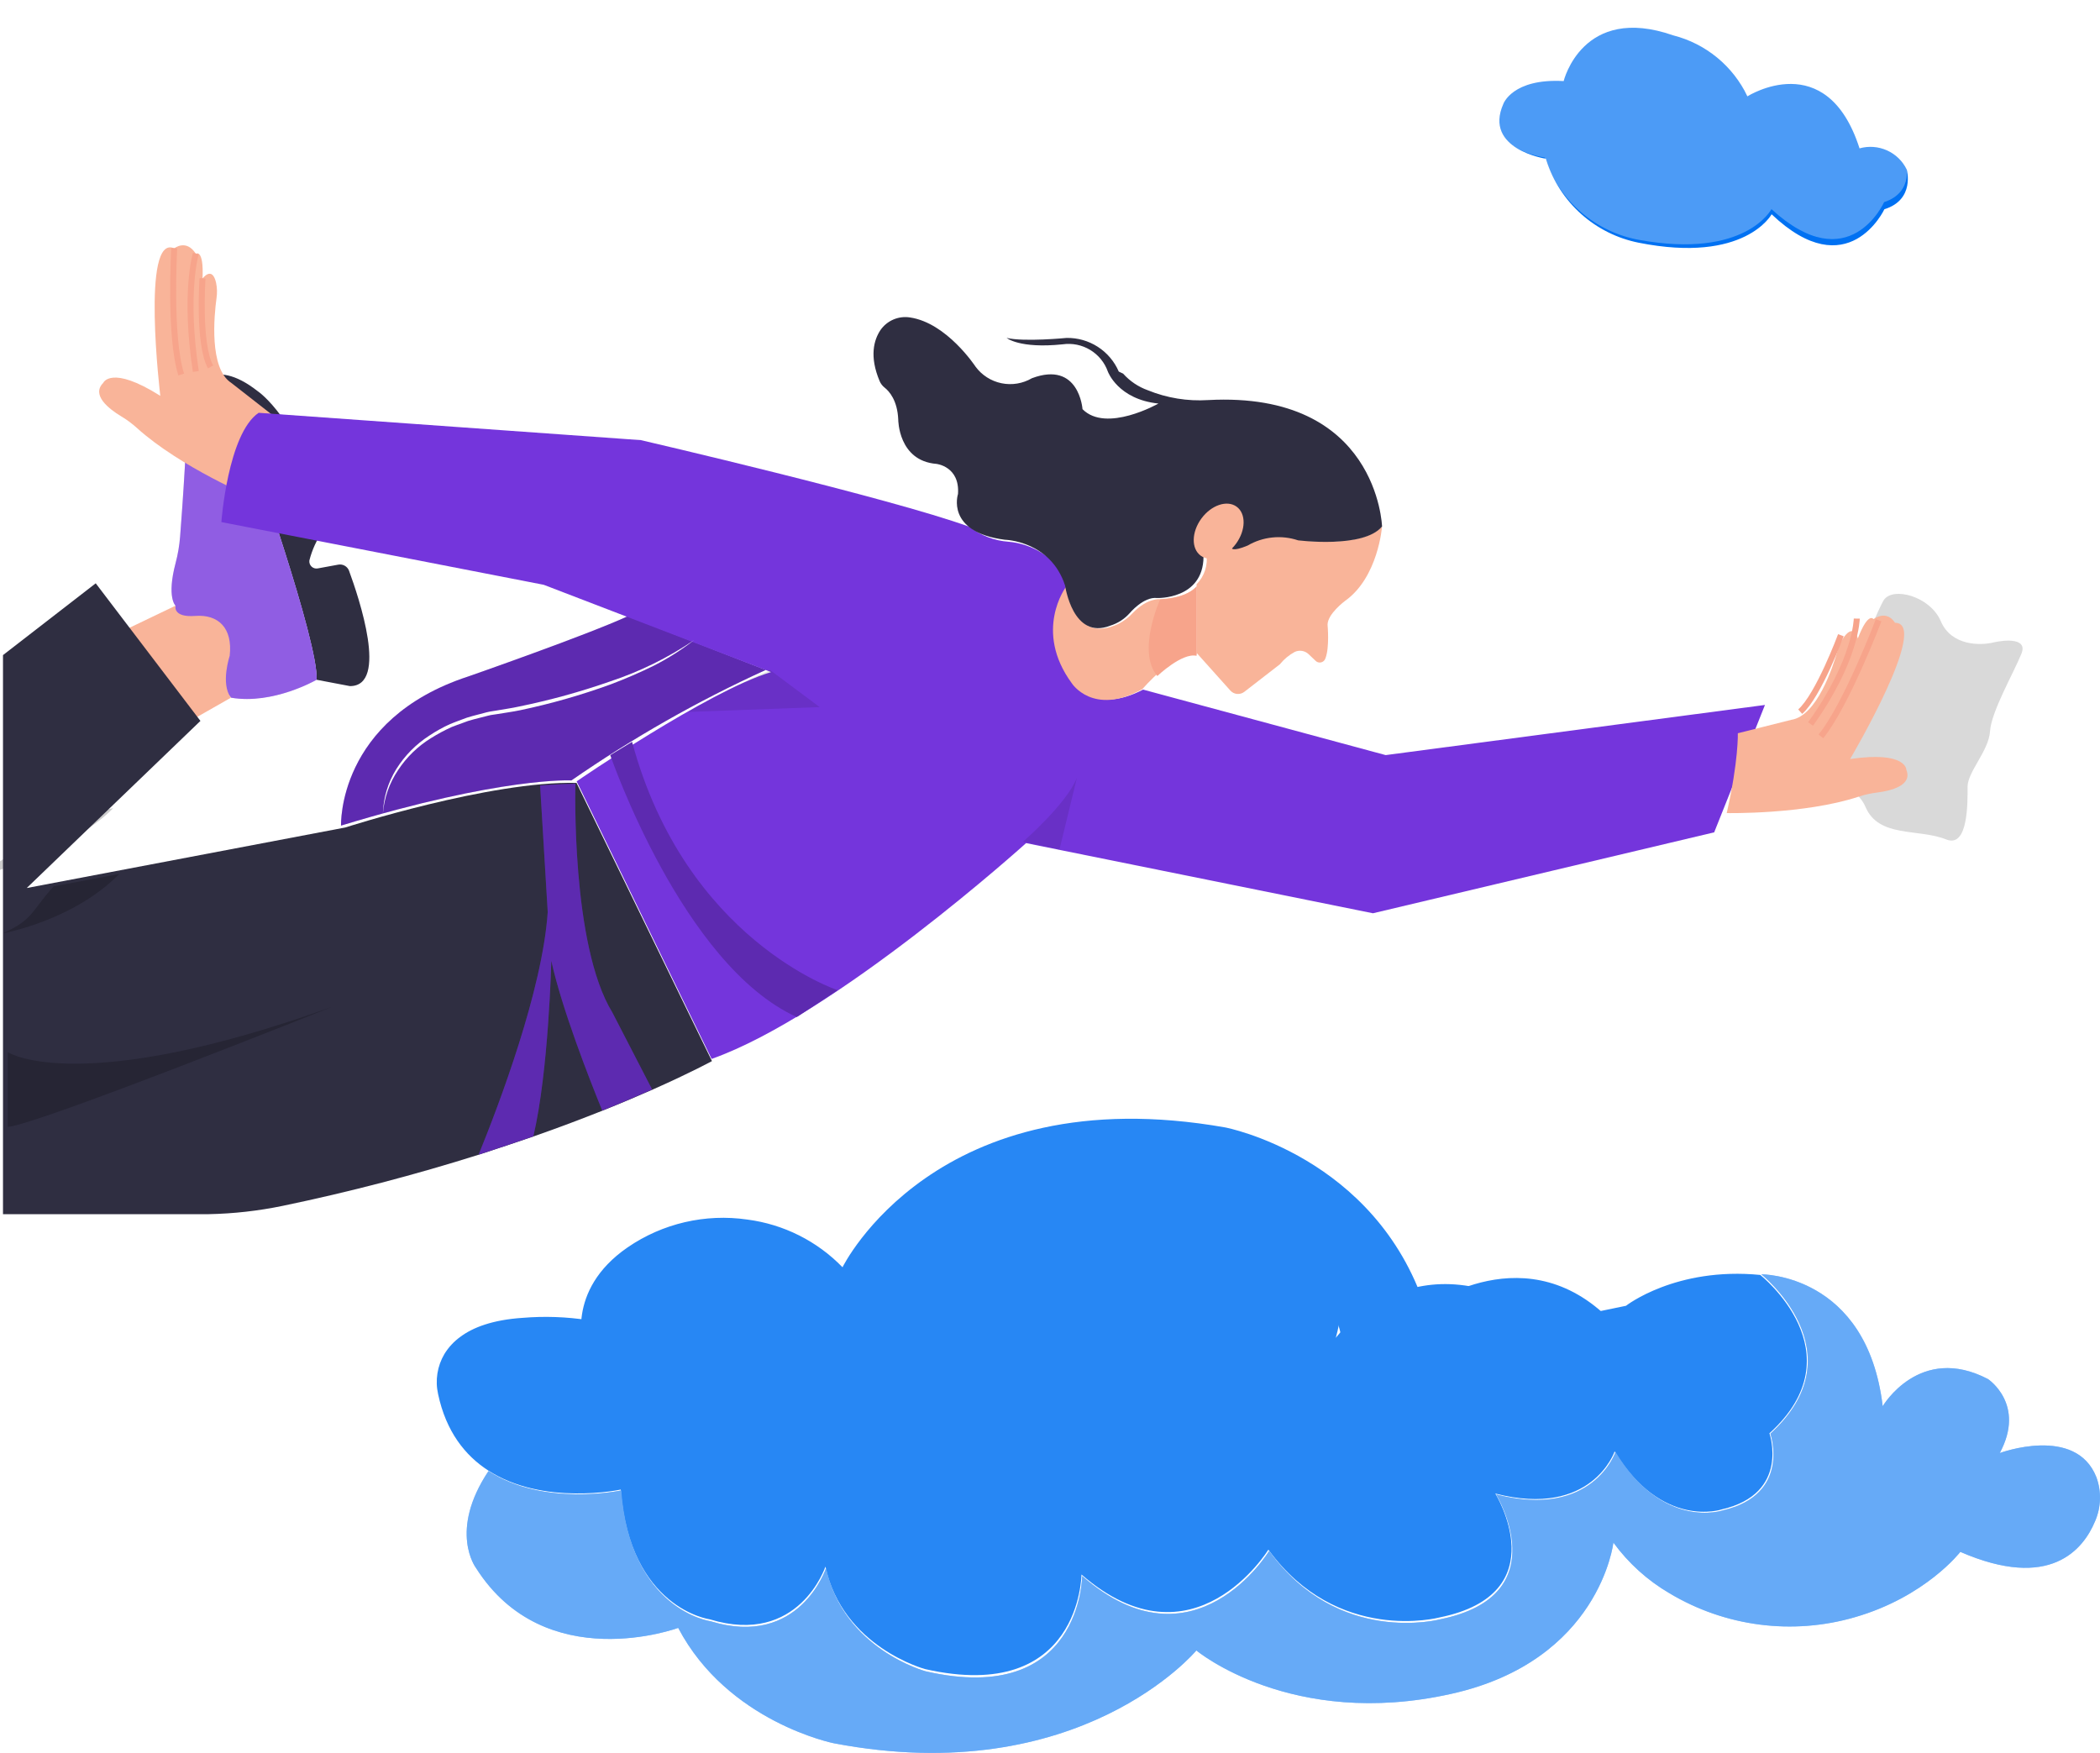 <svg width="351" height="293" viewBox="0 0 351 293" fill="none" xmlns="http://www.w3.org/2000/svg">
<path opacity="0.2" d="M7.973 137.153C4.159 141.352 -0.468 144.734 -5.628 147.093C-5.628 147.093 11.273 142.903 18.913 135.093L7.973 137.153Z" fill="black"/>
<path d="M58.483 114.682L52.913 113.622C53.292 107.412 41.913 75.222 41.913 75.222C37.593 65.132 34.203 64.482 32.472 65.122C32.472 65.122 35.273 59.262 43.083 65.392C43.083 65.392 49.953 69.942 54.383 85.872C54.52 86.353 54.553 86.858 54.481 87.353C54.408 87.847 54.232 88.321 53.962 88.743C52.923 90.238 52.161 91.907 51.712 93.672C51.686 93.859 51.704 94.049 51.765 94.228C51.826 94.406 51.929 94.567 52.065 94.698C52.2 94.829 52.365 94.926 52.546 94.98C52.726 95.035 52.917 95.046 53.102 95.012L56.532 94.382C56.902 94.313 57.285 94.374 57.613 94.557C57.942 94.74 58.197 95.032 58.333 95.382C59.983 99.882 64.993 114.712 58.483 114.682Z" fill="#2F2E41"/>
<path d="M38.633 116.623L28.032 104.033L29.343 101.243C29.343 101.243 27.832 99.903 29.343 94.143C29.73 92.692 29.984 91.209 30.102 89.713C30.512 84.453 31.383 72.263 31.242 66.953C31.231 66.556 31.345 66.166 31.567 65.837C31.79 65.509 32.11 65.259 32.483 65.123C34.212 64.483 37.602 65.123 41.922 75.222C41.922 75.222 53.312 107.413 52.922 113.623C52.913 113.623 45.693 117.823 38.633 116.623Z" fill="#7435DC"/>
<path opacity="0.2" d="M38.633 116.623L28.032 104.033L29.343 101.243C29.343 101.243 27.832 99.903 29.343 94.143C29.73 92.692 29.984 91.209 30.102 89.713C30.512 84.453 31.383 72.263 31.242 66.953C31.231 66.556 31.345 66.166 31.567 65.837C31.79 65.509 32.11 65.259 32.483 65.123C34.212 64.483 37.602 65.123 41.922 75.222C41.922 75.222 53.312 107.413 52.922 113.623C52.913 113.623 45.693 117.823 38.633 116.623Z" fill="white"/>
<path d="M20.562 105.452L29.343 101.242C29.343 101.242 28.793 103.242 32.633 102.952C36.472 102.662 38.922 104.952 38.392 109.622C38.392 109.622 36.833 114.262 38.593 116.622L31.922 120.422L20.562 105.452Z" fill="#F9B499"/>
<path d="M42.373 83.223C42.373 83.223 30.163 78.123 22.883 71.533C22.046 70.776 21.134 70.106 20.163 69.533C18.233 68.353 15.213 66.043 17.253 64.003C17.253 64.003 18.512 60.943 26.793 66.163C26.793 66.163 23.532 38.993 29.122 41.513C29.122 41.513 31.122 39.893 32.733 42.413C32.733 42.413 34.083 41.513 33.852 46.553C33.852 46.553 35.472 44.343 36.123 47.293C36.291 48.122 36.314 48.975 36.193 49.813C35.792 52.713 34.922 61.603 38.663 64.003L46.112 69.823C46.112 69.823 44.112 74.073 42.373 83.223Z" fill="#F9B499"/>
<path d="M33.852 46.523C33.852 46.523 33.083 57.523 35.193 61.333" stroke="#F7A48B" stroke-miterlimit="10"/>
<path d="M29.122 41.482C29.122 41.482 28.262 56.342 30.293 62.602" stroke="#F7A48B" stroke-miterlimit="10"/>
<path d="M32.733 42.383C32.733 42.383 30.733 48.913 32.733 62.093" stroke="#F7A48B" stroke-miterlimit="10"/>
<path d="M37.742 81.073L42.373 83.222C42.373 83.222 44.182 73.353 46.112 69.793C46.112 69.793 40.212 75.123 37.742 81.073Z" fill="#F7A48B"/>
<path d="M57.002 138C57.002 138 56.32 120.243 78.281 113.066C78.281 113.066 98.215 106.11 104.926 103L128 111.979C116.643 117.154 105.768 123.336 95.506 130.45C95.506 130.45 83.899 129.806 57.002 138Z" fill="#7435DC"/>
<path opacity="0.2" d="M57.002 138C57.002 138 56.32 120.243 78.281 113.066C78.281 113.066 98.215 106.11 104.926 103L128 111.979C116.643 117.154 105.768 123.336 95.506 130.45C95.506 130.45 83.899 129.806 57.002 138Z" fill="black"/>
<path d="M191.062 115.266L231.606 126.215L295 117.834L286.514 139.125L229.479 152.653L171.502 140.927C171.502 140.927 139.704 169.654 118.941 177L96.382 130.605C96.382 130.605 118.219 115.564 128.871 112.339L90.875 97.747L37 87.265C37 87.265 38.083 72.494 43.229 69L107.125 73.569C107.125 73.569 148.812 83.234 162.083 88.072C163.946 89.519 166.203 90.382 168.563 90.55C170.499 90.72 172.367 91.337 174.02 92.352C175.945 93.576 178.032 95.477 178.594 98.145C177.091 100.613 176.378 103.476 176.548 106.354C176.718 109.233 177.764 111.993 179.546 114.27C179.546 114.27 182.937 119.496 191.062 115.266Z" fill="#7435DC"/>
<path d="M200 109.123V97.661C200.649 97 201.136 96.197 201.421 95.314C201.707 94.432 201.783 93.494 201.645 92.577L205.946 90.288C205.946 90.288 206.035 91.851 208.464 90.975C209.792 90.25 211.258 89.814 212.766 89.695C214.274 89.577 215.79 89.779 217.215 90.288C217.215 90.288 227.591 91.681 231 88C231 88 230.366 96.517 224.806 100.447C224.806 100.447 221.892 102.606 221.892 104.427C221.892 104.427 222.259 108.228 221.526 110.068C221.471 110.232 221.374 110.378 221.246 110.492C221.118 110.607 220.962 110.686 220.794 110.722C220.627 110.759 220.452 110.75 220.289 110.698C220.125 110.647 219.977 110.553 219.861 110.427L218.721 109.342C218.417 109.055 218.035 108.866 217.624 108.799C217.212 108.731 216.79 108.789 216.412 108.964C215.455 109.482 214.609 110.186 213.924 111.034L207.978 115.64C207.633 115.907 207.2 116.033 206.766 115.993C206.332 115.952 205.929 115.748 205.639 115.421L200 109.123Z" fill="#F9B499"/>
<path d="M200 98C200 98 198.817 99.895 193.827 100.153C193.827 100.153 191.769 99.935 189.362 102.436C188.683 103.179 187.871 103.797 186.965 104.262C185.339 105.055 182.849 105.73 180.956 103.954C180.956 103.954 178.775 102.297 178.158 98.119C178.158 98.119 172.705 105.423 179.135 114.195C179.135 114.195 182.685 119.781 190.946 115.187C190.946 115.187 196.09 109.015 200 109.402V98Z" fill="#F9B499"/>
<path d="M200 98C200 98 198.558 100.023 193.907 100.195C193.907 100.195 189.947 108.883 193.44 113C193.44 113 197.583 109.045 200 109.622V98Z" fill="#F7A48B"/>
<path d="M186.997 62.111C186.266 60.413 185.044 58.972 183.488 57.97C181.933 56.968 180.113 56.451 178.261 56.485C178.261 56.485 171.2 57.18 168.254 56.485C168.254 56.485 170.372 58.307 177.626 57.552C179.218 57.325 180.839 57.656 182.215 58.487C183.59 59.318 184.635 60.598 185.171 62.111C185.171 62.111 186.856 66.75 193.625 67.454C193.625 67.454 184.889 72.416 180.934 68.39C180.934 68.39 180.379 60.259 172.481 63.218C170.945 64.119 169.127 64.418 167.382 64.057C165.637 63.696 164.089 62.701 163.039 61.265C163.039 61.265 158.267 53.979 152.114 53.064C151.172 52.913 150.207 53.031 149.33 53.405C148.454 53.779 147.701 54.394 147.16 55.177C146.061 56.827 145.284 59.565 147.019 63.691C147.202 64.126 147.494 64.507 147.867 64.798C148.623 65.391 150.005 66.921 150.136 70.151C150.136 70.151 150.136 77.025 156.512 77.538C156.512 77.538 160.446 77.95 160.123 82.57C160.123 82.57 157.995 88.93 167.941 90.218C167.941 90.218 175.598 90.369 178.029 97.896C178.029 97.896 179.29 107.044 185.575 104.578C186.815 104.194 187.927 103.481 188.793 102.515C188.793 102.515 191.123 99.697 193.393 99.959C193.393 99.959 201.09 100.241 201.16 93.076L205.861 91.586C205.861 91.586 205.861 92.301 208.524 91.194C209.787 90.454 211.194 89.993 212.651 89.842C214.107 89.691 215.58 89.853 216.968 90.318C216.968 90.318 227.933 91.727 231 88.004C231 88.004 230.314 65.351 201.937 66.871C198.493 67.091 195.044 66.531 191.849 65.23C190.263 64.663 188.845 63.708 187.723 62.453" fill="#2F2E41"/>
<path opacity="0.1" d="M171 140.688C171 140.688 178.258 134.393 180 130L177.081 142L171 140.688Z" fill="black"/>
<path opacity="0.1" d="M115 119L137 118.191L128.711 112C124.024 114.063 119.447 116.399 115 119V119Z" fill="black"/>
<path d="M64 136C64.072 133.366 64.844 130.797 66.237 128.553C67.642 126.305 69.53 124.392 71.767 122.953C72.867 122.217 74.027 121.573 75.234 121.026C75.844 120.763 76.474 120.551 77.094 120.309C77.707 120.06 78.335 119.851 78.975 119.684L80.896 119.179C81.222 119.098 81.537 118.998 81.913 118.937L82.929 118.776C84.231 118.543 85.542 118.372 86.803 118.089C91.941 117.036 97.001 115.64 101.95 113.912C106.935 112.268 111.664 109.942 116 107C113.925 108.612 111.703 110.028 109.361 111.228C107.003 112.398 104.583 113.438 102.113 114.376C97.164 116.18 92.092 117.63 86.935 118.715C85.634 118.987 84.332 119.149 83.041 119.371L82.025 119.522C81.699 119.583 81.394 119.684 81.079 119.754L79.178 120.239C78.547 120.395 77.929 120.597 77.328 120.844C76.718 121.066 76.098 121.278 75.498 121.52C74.316 122.056 73.172 122.67 72.072 123.357C69.854 124.718 67.966 126.547 66.541 128.715C65.075 130.885 64.199 133.395 64 136Z" fill="white"/>
<path d="M109.224 182.062C115.601 179.228 119 177.362 119 177.362L96.361 130.862C81.959 130.503 57.711 138.316 57.711 138.316L4.467 148.434L33.5 120.5L16 97.5L0.5 109.5V202.948H34.891C39.042 202.866 43.176 202.401 47.241 201.561C58.35 199.251 69.333 196.384 80.149 192.969L80.758 192.769C83.779 191.776 86.625 190.841 89.321 189.905C93.595 188.409 97.447 186.942 100.857 185.585C104.045 184.307 106.841 183.11 109.224 182.062Z" fill="#2F2E41"/>
<path opacity="0.2" d="M8.973 148.153C5.159 152.352 5.659 153.641 0.5 156C0.5 156 12.273 153.903 19.913 146.093L8.973 148.153Z" fill="black"/>
<path opacity="0.2" d="M55.514 168.287C55.514 168.287 6.145 188.047 1.295 188.359C1.295 188.359 1.295 184.359 1.295 177.859L1.295 175.859C1.545 176.087 13.697 183.319 55.514 168.287Z" fill="black"/>
<path d="M109 182.112C106.624 183.158 103.838 184.353 100.66 185.629C98.454 180.229 93.874 168.485 92.149 160.605C92.149 160.605 91.708 179.124 89.142 189.942C86.275 190.938 83.238 191.934 80 193C83.408 184.632 90.676 165.487 91.548 152.447L90.275 131.289C90.275 131.289 93.282 131.06 96.179 131C96.179 131 95.397 157.896 102.344 169.222L109 182.112Z" fill="#7435DC"/>
<path opacity="0.2" d="M109 182.112C106.624 183.158 103.838 184.353 100.66 185.629C98.454 180.229 93.874 168.485 92.149 160.605C92.149 160.605 91.708 179.124 89.142 189.942C86.275 190.938 83.238 191.934 80 193C83.408 184.632 90.676 165.487 91.548 152.447L90.275 131.289C90.275 131.289 93.282 131.06 96.179 131C96.179 131 95.397 157.896 102.344 169.222L109 182.112Z" fill="black"/>
<path d="M102 126.22C102 126.22 114.047 161.343 133.177 170L140 165.51C140 165.51 114.587 157.135 105.646 124L102 126.22Z" fill="#7435DC"/>
<path opacity="0.2" d="M102 126.22C102 126.22 114.047 161.343 133.177 170L140 165.51C140 165.51 114.587 157.135 105.646 124L102 126.22Z" fill="black"/>
<path d="M206.583 90.892C208.241 88.631 208.29 85.856 206.693 84.692C205.096 83.529 202.457 84.418 200.8 86.679C199.142 88.94 199.093 91.716 200.69 92.879C202.287 94.042 204.926 93.153 206.583 90.892Z" fill="#F9B499"/>
<path d="M261.355 13.552C261.355 13.552 264.491 0.613 279.671 5.912C282.362 6.597 284.867 7.866 287.01 9.628C289.152 11.389 290.877 13.601 292.063 16.104C292.063 16.104 305.31 7.68 310.808 24.798C312.333 24.369 313.96 24.49 315.403 25.139C316.847 25.788 318.015 26.924 318.701 28.347C318.701 28.347 320.132 33.38 314.962 34.974C314.962 34.974 308.904 47.956 296.113 35.816C296.113 35.816 291.664 44.107 273.899 40.57C270.328 39.859 267.012 38.207 264.298 35.786C261.584 33.365 259.57 30.263 258.466 26.804L258.385 26.529C258.385 26.529 247.921 24.95 251.271 17.372C251.269 17.382 252.759 13.075 261.355 13.552Z" fill="#0071F2"/>
<path opacity="0.3" d="M260.941 13.3C260.941 13.3 263.851 0.308 279.121 5.342C281.823 5.98 284.351 7.206 286.524 8.93C288.696 10.654 290.46 12.836 291.69 15.318C291.69 15.318 304.788 6.665 310.584 23.685C312.1 23.23 313.729 23.322 315.184 23.946C316.639 24.57 317.826 25.685 318.538 27.096C318.538 27.096 320.056 32.103 314.915 33.787C314.915 33.787 309.084 46.872 296.084 34.956C296.084 34.956 291.779 43.323 273.956 40.096C270.373 39.447 267.029 37.852 264.273 35.479C261.517 33.105 259.449 30.039 258.284 26.599L258.199 26.326C258.199 26.326 247.709 24.928 250.926 17.294C250.924 17.304 252.338 12.971 260.941 13.3Z" fill="white"/>
<path d="M287.801 252.293C299.257 249.648 295.749 239.578 295.749 239.578C310.65 226.087 294.234 213.135 294.22 213.107C280.098 211.722 271.771 218.264 271.771 218.264L259.08 220.881C236.652 205.375 223.267 223.631 223.267 223.631C226.599 211.729 220.517 203.493 213.922 198.329C207.148 193.137 198.892 190.231 190.351 190.03C157.498 188.952 140.963 217.495 140.963 217.495C135.54 207.411 123.474 208.398 123.474 208.398C107.703 211.589 108.931 223.631 108.931 223.631C102.107 220.813 94.705 219.663 87.345 220.28C82.343 220.608 79.032 221.882 76.927 223.463C75.866 224.232 74.967 225.202 74.282 226.318C73.089 228.335 72.71 230.729 73.223 233.015C74.556 239.312 77.755 243.294 81.571 245.771C90.796 251.782 103.754 248.983 103.754 248.983C105.269 268.911 118.647 270.675 118.647 270.675C133.548 275.209 137.967 261.858 137.967 261.858C140.865 275.328 154.622 278.988 154.622 278.988C180.628 284.872 180.761 263.181 180.761 263.181C199.499 279.428 212 259.024 212 259.024C223.547 274.894 240.588 270.36 240.588 270.36C260.28 266.392 249.932 249.648 249.932 249.648C266.088 253.797 269.877 242.601 269.877 242.601C277.825 255.693 287.801 252.293 287.801 252.293Z" fill="#2787F4"/>
<path d="M270 221.533C260.65 225.295 259.539 231.257 259.539 231.257C237.042 215.788 223.65 234 223.65 234C226.989 222.133 220.894 213.91 214.286 208.758C207.496 203.579 199.223 200.679 190.664 200.479C157.742 199.404 141.172 227.878 141.172 227.878C135.737 217.819 123.645 218.803 123.645 218.803C107.841 221.986 109.072 234 109.072 234C102.233 231.188 94.816 230.042 87.44 230.656C82.427 230.984 79.144 232.255 77 233.832C77.218 233.546 84.635 223.676 97.556 225.379C97.556 225.379 94.379 215.746 104.903 208.5C110.741 204.489 117.894 202.827 124.918 203.851C130.976 204.64 136.584 207.451 140.82 211.823C140.82 211.823 156.42 179.914 204.795 188.452C204.795 188.452 229.886 193.226 238.231 218.601C238.223 218.601 255.469 205.631 270 221.533Z" fill="#2787F4"/>
<path d="M350.17 254.292C348.219 258.967 342.688 265.933 327.656 259.397C327.656 259.397 321.88 266.906 309.999 270.326C304.838 271.822 299.426 272.238 294.099 271.546C288.771 270.855 283.642 269.072 279.029 266.307C275.363 264.162 272.177 261.281 269.667 257.846C269.667 257.846 267.414 277.589 242.584 283.124C215.832 289.118 199.965 275.876 199.965 275.876C199.965 275.876 180.539 299.236 139.372 291.388C139.372 291.388 121.651 287.863 113.356 272.103C113.356 272.103 91.109 280.332 79.544 262.062C79.544 262.062 74.933 255.956 81.649 245.887C90.878 251.923 103.84 249.123 103.84 249.123C105.356 269.17 118.739 270.982 118.739 270.982C133.645 275.551 138.066 262.098 138.066 262.098C140.965 275.671 154.727 279.359 154.727 279.359C180.742 285.317 180.876 263.43 180.876 263.43C199.621 279.803 212.127 259.242 212.127 259.242C223.678 275.234 240.725 270.665 240.725 270.665C260.424 266.667 250.073 249.793 250.073 249.793C266.214 253.975 270.025 242.693 270.025 242.693C277.976 255.885 287.956 252.459 287.956 252.459C299.444 249.793 295.907 239.646 295.907 239.646C310.813 226.066 294.391 213 294.391 213C294.391 213 312.041 212.866 314.68 235.049C314.68 235.049 320.842 224.543 332.274 230.508C332.274 230.508 338.646 234.704 334.246 242.876C334.246 242.876 346.927 238.166 350.387 246.888C351.274 249.291 351.196 251.946 350.17 254.292V254.292Z" fill="#0071F2"/>
<path opacity="0.4" d="M350.17 254.292C348.219 258.967 342.688 265.933 327.656 259.397C327.656 259.397 321.88 266.906 309.999 270.326C304.838 271.822 299.426 272.238 294.099 271.546C288.771 270.855 283.642 269.072 279.029 266.307C275.363 264.162 272.177 261.281 269.667 257.846C269.667 257.846 267.414 277.589 242.584 283.124C215.832 289.118 199.965 275.876 199.965 275.876C199.965 275.876 180.539 299.236 139.372 291.388C139.372 291.388 121.651 287.863 113.356 272.103C113.356 272.103 91.109 280.332 79.544 262.062C79.544 262.062 74.933 255.956 81.649 245.887C90.878 251.923 103.84 249.123 103.84 249.123C105.356 269.17 118.739 270.982 118.739 270.982C133.645 275.551 138.066 262.098 138.066 262.098C140.965 275.671 154.727 279.359 154.727 279.359C180.742 285.317 180.876 263.43 180.876 263.43C199.621 279.803 212.127 259.242 212.127 259.242C223.678 275.234 240.725 270.665 240.725 270.665C260.424 266.667 250.073 249.793 250.073 249.793C266.214 253.975 270.025 242.693 270.025 242.693C277.976 255.885 287.956 252.459 287.956 252.459C299.444 249.793 295.907 239.646 295.907 239.646C310.813 226.066 294.391 213 294.391 213C294.391 213 312.041 212.866 314.68 235.049C314.68 235.049 320.842 224.543 332.274 230.508C332.274 230.508 338.646 234.704 334.246 242.876C334.246 242.876 346.927 238.166 350.387 246.888C351.274 249.291 351.196 251.946 350.17 254.292V254.292Z" fill="white"/>
<path d="M324.385 103.822C322.609 99.658 316.364 98 314.851 100.319C313.338 102.639 302.041 130.96 302.041 130.96C304.557 130.534 310.034 130.724 311.81 134.889C314.029 140.095 320.648 138.444 325.3 140.315C329.021 141.811 328.866 134 328.866 131.505C328.866 129.009 332.416 125.5 332.62 122.231C332.824 118.962 336.562 112.494 337.875 109.248C338.927 106.651 335.212 106.919 333.224 107.377C331.017 107.928 326.161 107.987 324.385 103.822Z" fill="#D9D9D9"/>
<g filter="url(#filter0_d_1526_10)">
<path d="M285.611 135.909C285.611 135.909 298.556 136.162 307.654 133.165C308.7 132.821 309.779 132.583 310.874 132.455C313.065 132.163 316.675 131.296 315.637 128.689C315.637 128.689 315.696 125.482 306.233 126.873C306.233 126.873 319.726 104.052 313.728 104.1C313.728 104.1 312.563 101.881 310.137 103.486C310.137 103.486 309.275 102.16 307.522 106.72C307.522 106.72 306.927 104.126 305.196 106.488C304.723 107.158 304.37 107.905 304.153 108.696C303.384 111.424 300.708 119.649 296.417 120.314L287.466 122.562C287.466 122.562 287.608 127.113 285.611 135.909Z" fill="#F9B499"/>
</g>
<path d="M307.69 106.175C307.69 106.175 303.961 116.242 300.892 118.954" stroke="#F7A48B" stroke-miterlimit="10"/>
<path d="M313.996 103.676C313.996 103.676 308.583 117.93 304.346 123.083" stroke="#F7A48B" stroke-miterlimit="10"/>
<path d="M310.347 103.397C310.347 103.397 310.272 110.318 302.619 121.019" stroke="#F7A48B" stroke-miterlimit="10"/>
<defs>
<filter id="filter0_d_1526_10" x="284.611" y="98.903" width="38.209" height="41.011" filterUnits="userSpaceOnUse" color-interpolation-filters="sRGB">
<feFlood flood-opacity="0" result="BackgroundImageFix"/>
<feColorMatrix in="SourceAlpha" type="matrix" values="0 0 0 0 0 0 0 0 0 0 0 0 0 0 0 0 0 0 127 0" result="hardAlpha"/>
<feOffset dx="3"/>
<feGaussianBlur stdDeviation="2"/>
<feComposite in2="hardAlpha" operator="out"/>
<feColorMatrix type="matrix" values="0 0 0 0 0 0 0 0 0 0 0 0 0 0 0 0 0 0 0.25 0"/>
<feBlend mode="normal" in2="BackgroundImageFix" result="effect1_dropShadow_1526_10"/>
<feBlend mode="normal" in="SourceGraphic" in2="effect1_dropShadow_1526_10" result="shape"/>
</filter>
</defs>
</svg>
